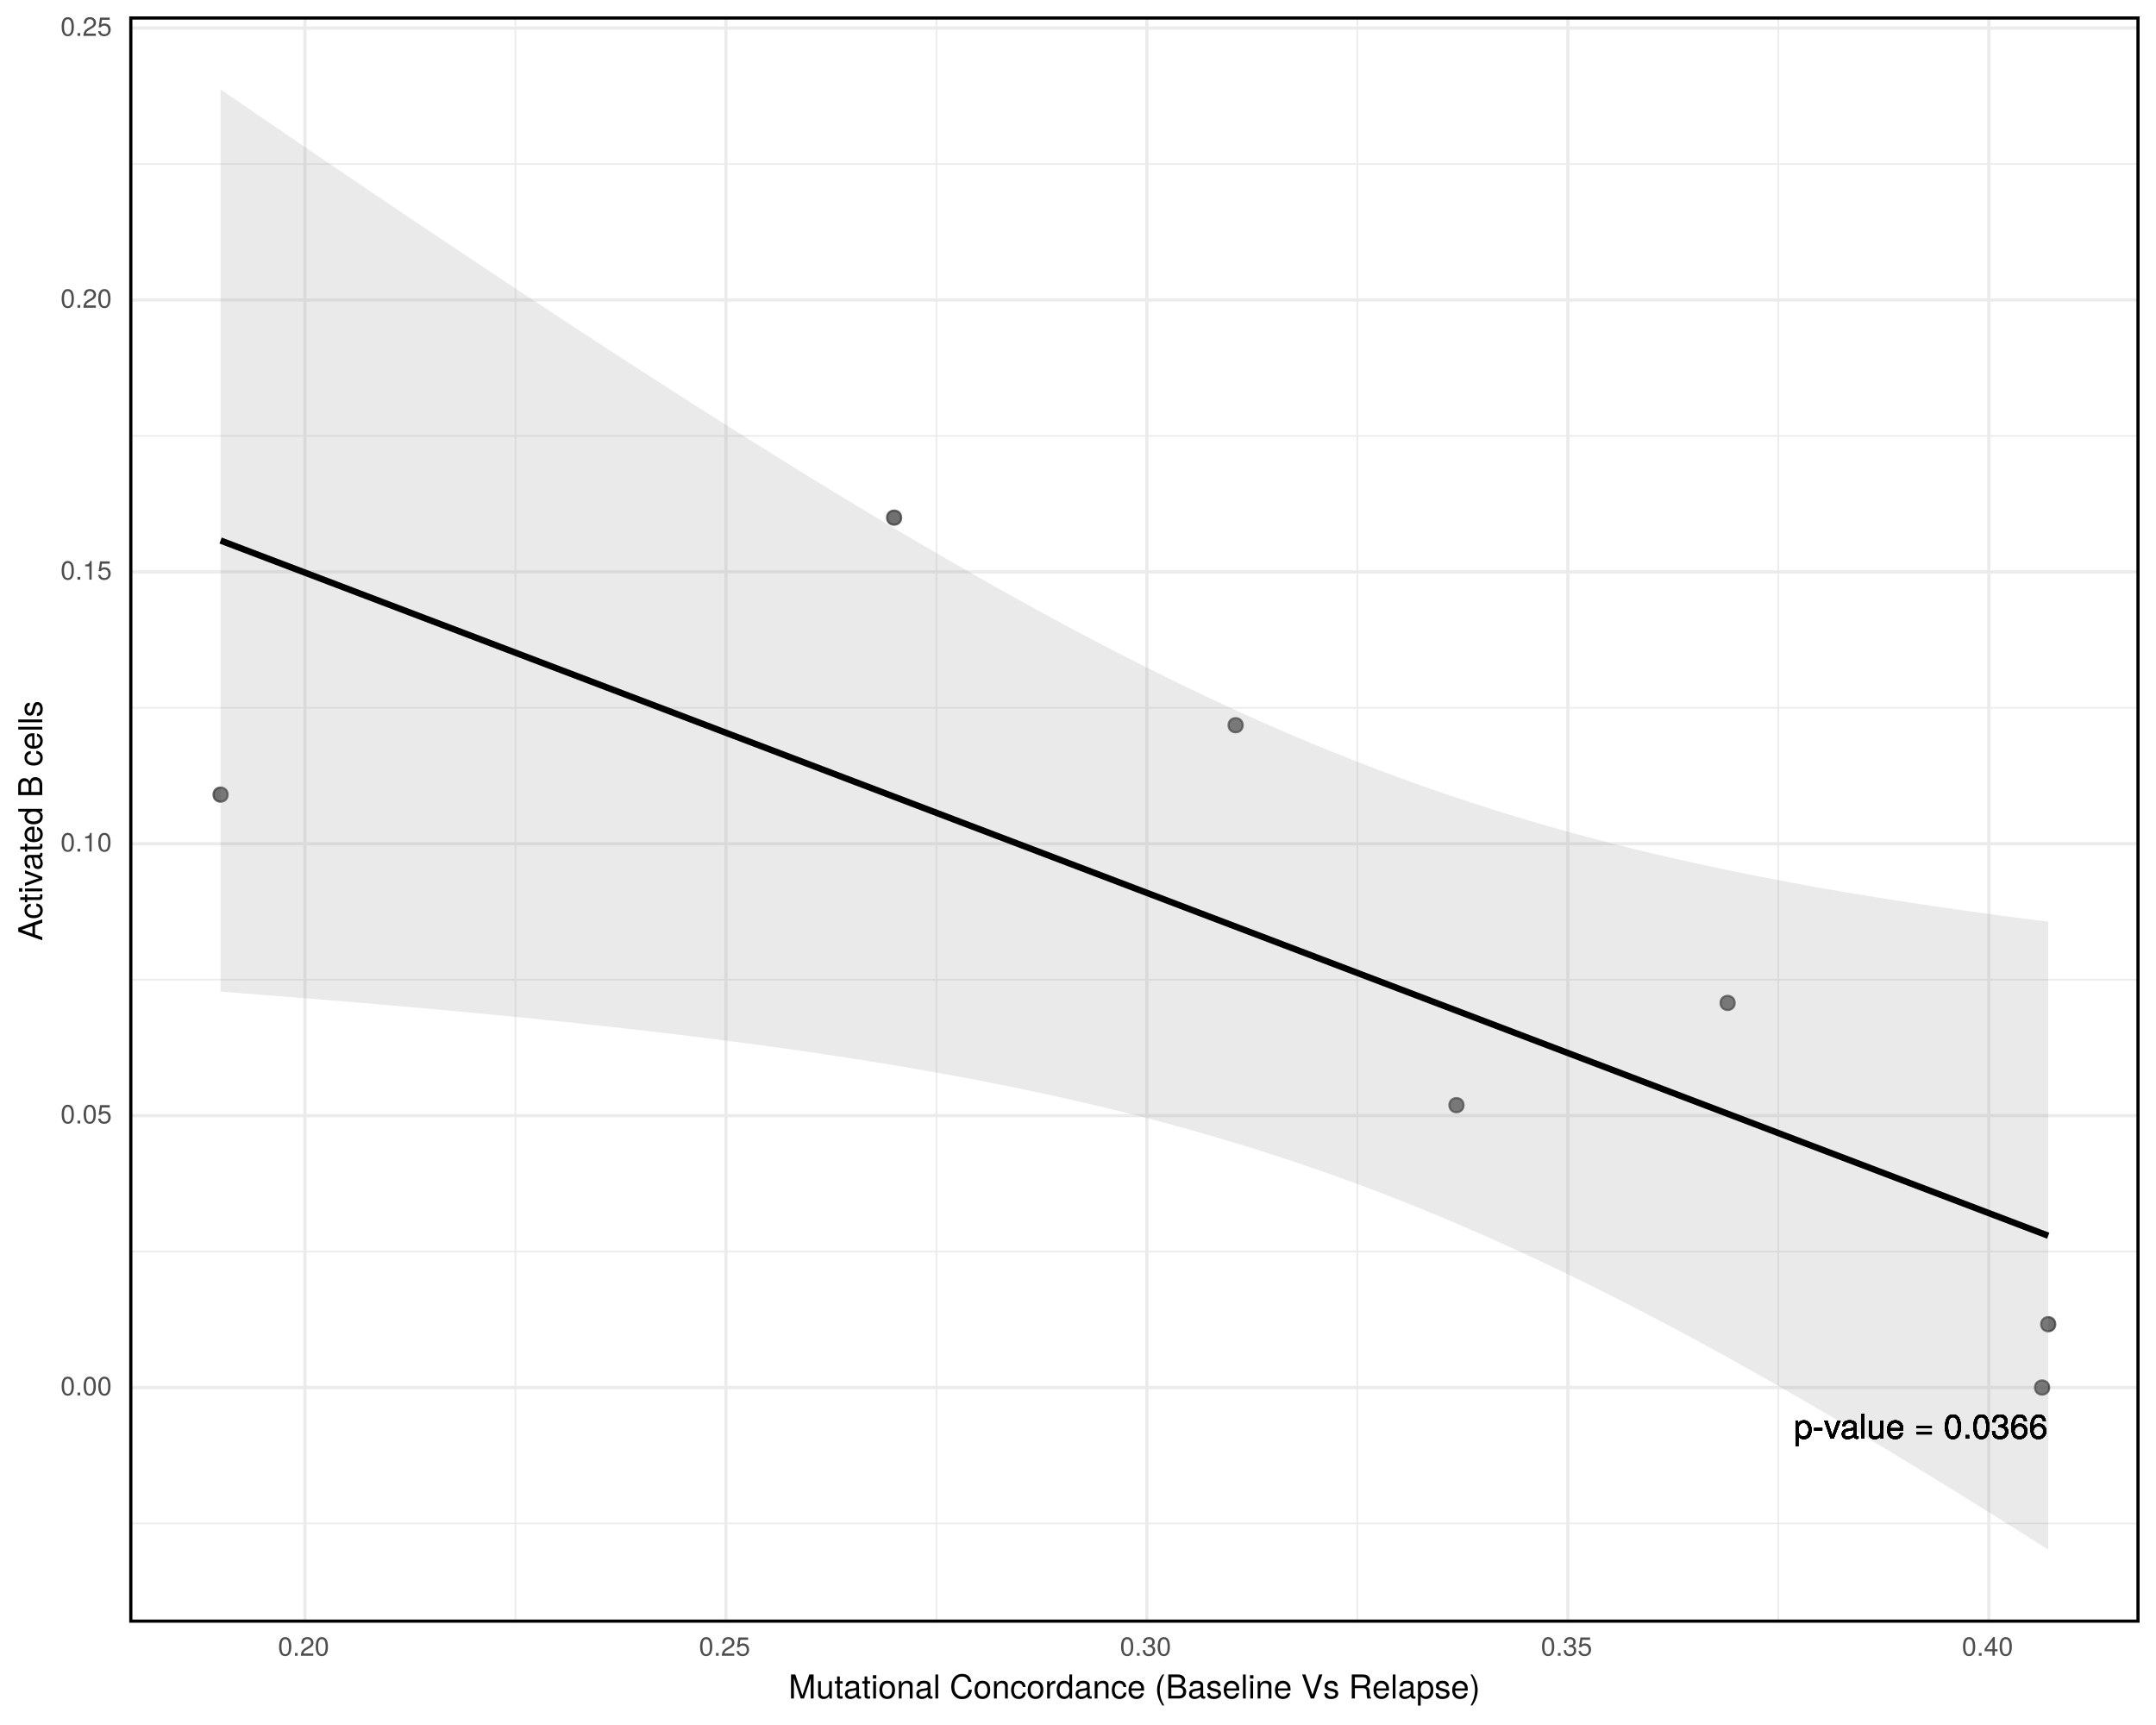 <?xml version="1.0" encoding="UTF-8"?>
<svg xmlns="http://www.w3.org/2000/svg" xmlns:xlink="http://www.w3.org/1999/xlink" width="720pt" height="576pt" viewBox="0 0 720 576" version="1.1">
<defs>
<g>
<symbol overflow="visible" id="glyph0-0">
<path style="stroke:none;" d=""/>
</symbol>
<symbol overflow="visible" id="glyph0-1">
<path style="stroke:none;" d="M 5.953 -2.922 C 5.953 -4.922 4.969 -6.125 3.391 -6.125 C 2.578 -6.125 1.938 -5.766 1.484 -5.062 L 1.484 -5.953 L 0.625 -5.953 L 0.625 2.484 L 1.562 2.484 L 1.562 -0.719 C 2.062 -0.109 2.625 0.172 3.406 0.172 C 4.938 0.172 5.953 -1.031 5.953 -2.922 Z M 4.953 -2.953 C 4.953 -1.594 4.266 -0.719 3.234 -0.719 C 2.234 -0.719 1.562 -1.531 1.562 -2.938 C 1.562 -4.328 2.234 -5.25 3.234 -5.25 C 4.281 -5.25 4.953 -4.375 4.953 -2.953 Z M 4.953 -2.953 "/>
</symbol>
<symbol overflow="visible" id="glyph0-2">
<path style="stroke:none;" d="M 3.234 -2.734 L 3.234 -3.547 L 0.516 -3.547 L 0.516 -2.734 Z M 3.234 -2.734 "/>
</symbol>
<symbol overflow="visible" id="glyph0-3">
<path style="stroke:none;" d="M 5.531 -5.953 L 4.453 -5.953 L 2.781 -1.125 L 1.188 -5.953 L 0.109 -5.953 L 2.203 0 L 3.234 0 Z M 5.531 -5.953 "/>
</symbol>
<symbol overflow="visible" id="glyph0-4">
<path style="stroke:none;" d="M 6.078 -0.016 L 6.078 -0.734 C 5.984 -0.719 5.938 -0.719 5.875 -0.719 C 5.547 -0.719 5.375 -0.891 5.375 -1.188 L 5.375 -4.5 C 5.375 -5.562 4.594 -6.125 3.125 -6.125 C 1.688 -6.125 0.797 -5.578 0.734 -4.203 L 1.688 -4.203 C 1.781 -4.922 2.203 -5.25 3.094 -5.25 C 3.953 -5.25 4.422 -4.938 4.422 -4.375 L 4.422 -4.125 C 4.422 -3.719 4.188 -3.547 3.438 -3.453 C 2.094 -3.281 1.891 -3.234 1.531 -3.094 C 0.828 -2.812 0.484 -2.281 0.484 -1.547 C 0.484 -0.469 1.234 0.172 2.438 0.172 C 3.203 0.172 3.938 -0.141 4.453 -0.703 C 4.562 -0.25 4.969 0.078 5.438 0.078 C 5.625 0.078 5.781 0.062 6.078 -0.016 Z M 4.422 -2.062 C 4.422 -1.203 3.562 -0.656 2.641 -0.656 C 1.906 -0.656 1.469 -0.922 1.469 -1.562 C 1.469 -2.203 1.891 -2.469 2.906 -2.609 C 3.906 -2.75 4.109 -2.797 4.422 -2.953 Z M 4.422 -2.062 "/>
</symbol>
<symbol overflow="visible" id="glyph0-5">
<path style="stroke:none;" d="M 1.719 0 L 1.719 -8.297 L 0.781 -8.297 L 0.781 0 Z M 1.719 0 "/>
</symbol>
<symbol overflow="visible" id="glyph0-6">
<path style="stroke:none;" d="M 5.484 0 L 5.484 -5.953 L 4.531 -5.953 L 4.531 -2.672 C 4.531 -1.453 3.906 -0.656 2.906 -0.656 C 2.156 -0.656 1.688 -1.109 1.688 -1.828 L 1.688 -5.953 L 0.734 -5.953 L 0.734 -1.453 C 0.734 -0.469 1.484 0.172 2.641 0.172 C 3.516 0.172 4.078 -0.141 4.625 -0.922 L 4.625 0 Z M 5.484 0 "/>
</symbol>
<symbol overflow="visible" id="glyph0-7">
<path style="stroke:none;" d="M 5.828 -2.703 C 5.828 -3.578 5.766 -4.125 5.594 -4.562 C 5.203 -5.547 4.297 -6.125 3.188 -6.125 C 1.531 -6.125 0.453 -4.906 0.453 -2.953 C 0.453 -0.984 1.484 0.172 3.156 0.172 C 4.531 0.172 5.469 -0.609 5.703 -1.812 L 4.75 -1.812 C 4.5 -1.031 3.953 -0.703 3.203 -0.703 C 2.203 -0.703 1.469 -1.344 1.438 -2.703 Z M 4.828 -3.547 C 4.828 -3.547 4.828 -3.5 4.812 -3.484 L 1.469 -3.484 C 1.547 -4.531 2.219 -5.25 3.172 -5.25 C 4.109 -5.25 4.828 -4.484 4.828 -3.547 Z M 4.828 -3.547 "/>
</symbol>
<symbol overflow="visible" id="glyph0-8">
<path style="stroke:none;" d=""/>
</symbol>
<symbol overflow="visible" id="glyph0-9">
<path style="stroke:none;" d="M 5.875 -3.484 L 5.875 -4.266 L 0.781 -4.266 L 0.781 -3.484 Z M 5.875 -1.422 L 5.875 -2.203 L 0.781 -2.203 L 0.781 -1.422 Z M 5.875 -1.422 "/>
</symbol>
<symbol overflow="visible" id="glyph0-10">
<path style="stroke:none;" d="M 5.766 -3.875 C 5.766 -6.672 4.875 -8.062 3.125 -8.062 C 1.391 -8.062 0.484 -6.656 0.484 -3.953 C 0.484 -1.234 1.406 0.172 3.125 0.172 C 4.828 0.172 5.766 -1.234 5.766 -3.875 Z M 4.75 -3.969 C 4.75 -1.688 4.219 -0.656 3.109 -0.656 C 2.047 -0.656 1.516 -1.734 1.516 -3.938 C 1.516 -6.141 2.047 -7.172 3.125 -7.172 C 4.203 -7.172 4.75 -6.125 4.75 -3.969 Z M 4.75 -3.969 "/>
</symbol>
<symbol overflow="visible" id="glyph0-11">
<path style="stroke:none;" d="M 2.172 0 L 2.172 -1.188 L 0.984 -1.188 L 0.984 0 Z M 2.172 0 "/>
</symbol>
<symbol overflow="visible" id="glyph0-12">
<path style="stroke:none;" d="M 5.75 -2.344 C 5.75 -3.328 5.359 -3.891 4.391 -4.219 C 5.141 -4.516 5.516 -5.047 5.516 -5.844 C 5.516 -7.234 4.594 -8.062 3.062 -8.062 C 1.438 -8.062 0.562 -7.172 0.531 -5.453 L 1.531 -5.453 C 1.562 -6.656 2.047 -7.188 3.078 -7.188 C 3.953 -7.188 4.5 -6.672 4.5 -5.812 C 4.5 -4.953 4.125 -4.594 2.516 -4.594 L 2.516 -3.75 L 3.062 -3.75 C 4.156 -3.75 4.734 -3.234 4.734 -2.328 C 4.734 -1.312 4.109 -0.719 3.062 -0.719 C 1.969 -0.719 1.438 -1.266 1.359 -2.438 L 0.359 -2.438 C 0.484 -0.641 1.375 0.172 3.031 0.172 C 4.688 0.172 5.75 -0.812 5.75 -2.344 Z M 5.75 -2.344 "/>
</symbol>
<symbol overflow="visible" id="glyph0-13">
<path style="stroke:none;" d="M 5.828 -2.5 C 5.828 -4 4.812 -5.016 3.359 -5.016 C 2.578 -5.016 1.938 -4.703 1.516 -4.125 C 1.531 -6.078 2.156 -7.172 3.312 -7.172 C 4.016 -7.172 4.5 -6.734 4.656 -5.953 L 5.672 -5.953 C 5.469 -7.281 4.609 -8.062 3.375 -8.062 C 1.5 -8.062 0.484 -6.484 0.484 -3.672 C 0.484 -1.156 1.359 0.172 3.203 0.172 C 4.734 0.172 5.828 -0.922 5.828 -2.5 Z M 4.812 -2.422 C 4.812 -1.406 4.125 -0.719 3.203 -0.719 C 2.281 -0.719 1.562 -1.438 1.562 -2.484 C 1.562 -3.484 2.25 -4.125 3.234 -4.125 C 4.203 -4.125 4.812 -3.5 4.812 -2.422 Z M 4.812 -2.422 "/>
</symbol>
<symbol overflow="visible" id="glyph1-0">
<path style="stroke:none;" d=""/>
</symbol>
<symbol overflow="visible" id="glyph1-1">
<path style="stroke:none;" d="M 4.453 -3 C 4.453 -5.156 3.781 -6.234 2.422 -6.234 C 1.078 -6.234 0.375 -5.141 0.375 -3.047 C 0.375 -0.953 1.078 0.125 2.422 0.125 C 3.734 0.125 4.453 -0.953 4.453 -3 Z M 3.672 -3.062 C 3.672 -1.297 3.266 -0.516 2.406 -0.516 C 1.578 -0.516 1.172 -1.344 1.172 -3.047 C 1.172 -4.75 1.578 -5.547 2.422 -5.547 C 3.25 -5.547 3.672 -4.734 3.672 -3.062 Z M 3.672 -3.062 "/>
</symbol>
<symbol overflow="visible" id="glyph1-2">
<path style="stroke:none;" d="M 1.688 0 L 1.688 -0.922 L 0.766 -0.922 L 0.766 0 Z M 1.688 0 "/>
</symbol>
<symbol overflow="visible" id="glyph1-3">
<path style="stroke:none;" d="M 4.516 -2.062 C 4.516 -3.297 3.688 -4.109 2.5 -4.109 C 2.062 -4.109 1.703 -4 1.344 -3.734 L 1.594 -5.344 L 4.188 -5.344 L 4.188 -6.109 L 0.969 -6.109 L 0.5 -2.844 L 1.219 -2.844 C 1.578 -3.266 1.875 -3.422 2.359 -3.422 C 3.188 -3.422 3.719 -2.891 3.719 -1.969 C 3.719 -1.062 3.203 -0.547 2.359 -0.547 C 1.688 -0.547 1.266 -0.891 1.078 -1.594 L 0.312 -1.594 C 0.562 -0.359 1.266 0.125 2.375 0.125 C 3.641 0.125 4.516 -0.75 4.516 -2.062 Z M 4.516 -2.062 "/>
</symbol>
<symbol overflow="visible" id="glyph1-4">
<path style="stroke:none;" d="M 3.047 0 L 3.047 -6.234 L 2.547 -6.234 C 2.266 -5.281 2.094 -5.141 0.891 -5 L 0.891 -4.438 L 2.281 -4.438 L 2.281 0 Z M 3.047 0 "/>
</symbol>
<symbol overflow="visible" id="glyph1-5">
<path style="stroke:none;" d="M 4.5 -4.406 C 4.5 -5.469 3.672 -6.234 2.5 -6.234 C 1.219 -6.234 0.484 -5.594 0.438 -4.078 L 1.219 -4.078 C 1.281 -5.125 1.703 -5.562 2.469 -5.562 C 3.172 -5.562 3.703 -5.062 3.703 -4.391 C 3.703 -3.891 3.406 -3.469 2.859 -3.156 L 2.047 -2.703 C 0.75 -1.969 0.375 -1.375 0.297 0 L 4.453 0 L 4.453 -0.766 L 1.172 -0.766 C 1.25 -1.281 1.531 -1.594 2.297 -2.047 L 3.172 -2.531 C 4.047 -2.984 4.5 -3.641 4.5 -4.406 Z M 4.5 -4.406 "/>
</symbol>
<symbol overflow="visible" id="glyph1-6">
<path style="stroke:none;" d="M 4.453 -1.812 C 4.453 -2.562 4.141 -3.016 3.391 -3.266 C 3.969 -3.5 4.266 -3.891 4.266 -4.516 C 4.266 -5.594 3.547 -6.234 2.359 -6.234 C 1.109 -6.234 0.438 -5.547 0.406 -4.219 L 1.188 -4.219 C 1.203 -5.141 1.578 -5.562 2.375 -5.562 C 3.062 -5.562 3.469 -5.156 3.469 -4.5 C 3.469 -3.828 3.188 -3.547 1.938 -3.547 L 1.938 -2.906 L 2.359 -2.906 C 3.219 -2.906 3.656 -2.5 3.656 -1.797 C 3.656 -1.016 3.172 -0.547 2.359 -0.547 C 1.516 -0.547 1.109 -0.969 1.062 -1.875 L 0.281 -1.875 C 0.375 -0.5 1.062 0.125 2.344 0.125 C 3.625 0.125 4.453 -0.641 4.453 -1.812 Z M 4.453 -1.812 "/>
</symbol>
<symbol overflow="visible" id="glyph1-7">
<path style="stroke:none;" d="M 4.578 -1.5 L 4.578 -2.188 L 3.656 -2.188 L 3.656 -6.234 L 3.078 -6.234 L 0.25 -2.312 L 0.25 -1.5 L 2.875 -1.5 L 2.875 0 L 3.656 0 L 3.656 -1.5 Z M 2.875 -2.188 L 0.922 -2.188 L 2.875 -4.922 Z M 2.875 -2.188 "/>
</symbol>
<symbol overflow="visible" id="glyph2-0">
<path style="stroke:none;" d=""/>
</symbol>
<symbol overflow="visible" id="glyph2-1">
<path style="stroke:none;" d="M 8.375 0 L 8.375 -8.016 L 6.953 -8.016 L 4.625 -1.031 L 2.25 -8.016 L 0.828 -8.016 L 0.828 0 L 1.797 0 L 1.797 -6.719 L 4.062 0 L 5.141 0 L 7.406 -6.719 L 7.406 0 Z M 8.375 0 "/>
</symbol>
<symbol overflow="visible" id="glyph2-2">
<path style="stroke:none;" d="M 5.297 0 L 5.297 -5.766 L 4.391 -5.766 L 4.391 -2.578 C 4.391 -1.406 3.766 -0.641 2.812 -0.641 C 2.094 -0.641 1.625 -1.078 1.625 -1.766 L 1.625 -5.766 L 0.719 -5.766 L 0.719 -1.406 C 0.719 -0.453 1.438 0.172 2.547 0.172 C 3.406 0.172 3.938 -0.125 4.484 -0.891 L 4.484 0 Z M 5.297 0 "/>
</symbol>
<symbol overflow="visible" id="glyph2-3">
<path style="stroke:none;" d="M 2.797 0 L 2.797 -0.766 C 2.672 -0.734 2.531 -0.719 2.359 -0.719 C 1.953 -0.719 1.844 -0.844 1.844 -1.25 L 1.844 -5.016 L 2.797 -5.016 L 2.797 -5.766 L 1.844 -5.766 L 1.844 -7.344 L 0.938 -7.344 L 0.938 -5.766 L 0.156 -5.766 L 0.156 -5.016 L 0.938 -5.016 L 0.938 -0.844 C 0.938 -0.25 1.328 0.078 2.047 0.078 C 2.266 0.078 2.484 0.062 2.797 0 Z M 2.797 0 "/>
</symbol>
<symbol overflow="visible" id="glyph2-4">
<path style="stroke:none;" d="M 5.891 -0.016 L 5.891 -0.719 C 5.781 -0.688 5.734 -0.688 5.688 -0.688 C 5.375 -0.688 5.188 -0.859 5.188 -1.141 L 5.188 -4.359 C 5.188 -5.375 4.438 -5.922 3.031 -5.922 C 1.625 -5.922 0.766 -5.391 0.719 -4.062 L 1.641 -4.062 C 1.719 -4.766 2.141 -5.078 2.984 -5.078 C 3.812 -5.078 4.281 -4.781 4.281 -4.219 L 4.281 -3.984 C 4.281 -3.594 4.047 -3.438 3.328 -3.344 C 2.031 -3.172 1.828 -3.141 1.469 -2.984 C 0.797 -2.719 0.469 -2.203 0.469 -1.5 C 0.469 -0.453 1.188 0.172 2.359 0.172 C 3.094 0.172 3.812 -0.141 4.312 -0.688 C 4.406 -0.234 4.812 0.078 5.266 0.078 C 5.438 0.078 5.594 0.062 5.891 -0.016 Z M 4.281 -1.984 C 4.281 -1.172 3.438 -0.641 2.547 -0.641 C 1.844 -0.641 1.422 -0.891 1.422 -1.516 C 1.422 -2.125 1.828 -2.391 2.812 -2.531 C 3.766 -2.656 3.969 -2.703 4.281 -2.844 Z M 4.281 -1.984 "/>
</symbol>
<symbol overflow="visible" id="glyph2-5">
<path style="stroke:none;" d="M 1.688 0 L 1.688 -5.766 L 0.766 -5.766 L 0.766 0 Z M 1.797 -6.641 L 1.797 -7.781 L 0.656 -7.781 L 0.656 -6.641 Z M 1.797 -6.641 "/>
</symbol>
<symbol overflow="visible" id="glyph2-6">
<path style="stroke:none;" d="M 5.609 -2.844 C 5.609 -4.828 4.656 -5.922 2.984 -5.922 C 1.375 -5.922 0.391 -4.812 0.391 -2.875 C 0.391 -0.953 1.359 0.172 3 0.172 C 4.625 0.172 5.609 -0.953 5.609 -2.844 Z M 4.656 -2.844 C 4.656 -1.5 4.016 -0.688 3 -0.688 C 1.984 -0.688 1.359 -1.484 1.359 -2.875 C 1.359 -4.266 1.984 -5.078 3 -5.078 C 4.031 -5.078 4.656 -4.281 4.656 -2.844 Z M 4.656 -2.844 "/>
</symbol>
<symbol overflow="visible" id="glyph2-7">
<path style="stroke:none;" d="M 5.359 0 L 5.359 -4.359 C 5.359 -5.312 4.641 -5.922 3.531 -5.922 C 2.672 -5.922 2.125 -5.594 1.609 -4.797 L 1.609 -5.766 L 0.766 -5.766 L 0.766 0 L 1.688 0 L 1.688 -3.172 C 1.688 -4.359 2.328 -5.125 3.25 -5.125 C 3.984 -5.125 4.438 -4.688 4.438 -4 L 4.438 0 Z M 5.359 0 "/>
</symbol>
<symbol overflow="visible" id="glyph2-8">
<path style="stroke:none;" d="M 1.656 0 L 1.656 -8.016 L 0.75 -8.016 L 0.75 0 Z M 1.656 0 "/>
</symbol>
<symbol overflow="visible" id="glyph2-9">
<path style="stroke:none;" d=""/>
</symbol>
<symbol overflow="visible" id="glyph2-10">
<path style="stroke:none;" d="M 7.453 -2.922 L 6.391 -2.922 C 6.156 -1.406 5.516 -0.703 4.156 -0.703 C 2.562 -0.703 1.547 -1.922 1.547 -3.922 C 1.547 -5.984 2.516 -7.312 4.062 -7.312 C 5.328 -7.312 5.984 -6.75 6.234 -5.531 L 7.281 -5.531 C 6.969 -7.297 5.953 -8.219 4.188 -8.219 C 1.766 -8.219 0.531 -6.266 0.531 -3.922 C 0.531 -1.578 1.797 0.203 4.141 0.203 C 6.109 0.203 7.203 -0.844 7.453 -2.922 Z M 7.453 -2.922 "/>
</symbol>
<symbol overflow="visible" id="glyph2-11">
<path style="stroke:none;" d="M 5.25 -1.984 L 4.328 -1.984 C 4.172 -1.062 3.703 -0.688 2.922 -0.688 C 1.906 -0.688 1.297 -1.469 1.297 -2.828 C 1.297 -4.266 1.891 -5.078 2.891 -5.078 C 3.656 -5.078 4.141 -4.625 4.25 -3.828 L 5.188 -3.828 C 5.078 -5.234 4.188 -5.922 2.906 -5.922 C 1.359 -5.922 0.344 -4.734 0.344 -2.828 C 0.344 -0.969 1.328 0.172 2.891 0.172 C 4.266 0.172 5.141 -0.656 5.25 -1.984 Z M 5.25 -1.984 "/>
</symbol>
<symbol overflow="visible" id="glyph2-12">
<path style="stroke:none;" d="M 3.531 -4.969 L 3.531 -5.891 C 3.375 -5.922 3.297 -5.922 3.172 -5.922 C 2.578 -5.922 2.141 -5.578 1.609 -4.719 L 1.609 -5.766 L 0.766 -5.766 L 0.766 0 L 1.688 0 L 1.688 -2.984 C 1.688 -4.297 2.109 -4.938 3.531 -4.969 Z M 3.531 -4.969 "/>
</symbol>
<symbol overflow="visible" id="glyph2-13">
<path style="stroke:none;" d="M 5.438 0 L 5.438 -8.016 L 4.531 -8.016 L 4.531 -5.031 C 4.141 -5.625 3.531 -5.922 2.766 -5.922 C 1.266 -5.922 0.281 -4.781 0.281 -2.938 C 0.281 -0.984 1.25 0.172 2.797 0.172 C 3.594 0.172 4.141 -0.125 4.625 -0.844 L 4.625 0 Z M 4.531 -2.859 C 4.531 -1.531 3.891 -0.688 2.922 -0.688 C 1.906 -0.688 1.25 -1.547 1.25 -2.875 C 1.25 -4.219 1.906 -5.078 2.922 -5.078 C 3.906 -5.078 4.531 -4.188 4.531 -2.859 Z M 4.531 -2.859 "/>
</symbol>
<symbol overflow="visible" id="glyph2-14">
<path style="stroke:none;" d="M 5.641 -2.625 C 5.641 -3.453 5.578 -3.984 5.406 -4.406 C 5.031 -5.359 4.156 -5.922 3.078 -5.922 C 1.469 -5.922 0.438 -4.734 0.438 -2.844 C 0.438 -0.953 1.438 0.172 3.062 0.172 C 4.375 0.172 5.297 -0.578 5.516 -1.75 L 4.594 -1.75 C 4.344 -0.984 3.828 -0.688 3.094 -0.688 C 2.141 -0.688 1.422 -1.297 1.391 -2.625 Z M 4.656 -3.438 C 4.656 -3.438 4.656 -3.391 4.656 -3.359 L 1.422 -3.359 C 1.5 -4.391 2.141 -5.078 3.062 -5.078 C 3.969 -5.078 4.656 -4.328 4.656 -3.438 Z M 4.656 -3.438 "/>
</symbol>
<symbol overflow="visible" id="glyph2-15">
<path style="stroke:none;" d="M 3.203 2.328 C 2.234 0.766 1.688 -1.094 1.688 -2.844 C 1.688 -4.594 2.234 -6.453 3.203 -8.016 L 2.594 -8.016 C 1.5 -6.578 0.797 -4.578 0.797 -2.844 C 0.797 -1.109 1.5 0.891 2.594 2.328 Z M 3.203 2.328 "/>
</symbol>
<symbol overflow="visible" id="glyph2-16">
<path style="stroke:none;" d="M 6.859 -2.281 C 6.859 -3.25 6.406 -3.844 5.391 -4.234 C 6.109 -4.578 6.5 -5.172 6.5 -5.984 C 6.5 -7.156 5.641 -8.016 4.125 -8.016 L 0.875 -8.016 L 0.875 0 L 4.484 0 C 5.922 0 6.859 -0.969 6.859 -2.281 Z M 5.484 -5.844 C 5.484 -5.031 5 -4.562 3.875 -4.562 L 1.891 -4.562 L 1.891 -7.109 L 3.875 -7.109 C 5 -7.109 5.484 -6.656 5.484 -5.844 Z M 5.828 -2.281 C 5.828 -1.5 5.359 -0.906 4.391 -0.906 L 1.891 -0.906 L 1.891 -3.656 L 4.391 -3.656 C 5.359 -3.656 5.828 -3.062 5.828 -2.281 Z M 5.828 -2.281 "/>
</symbol>
<symbol overflow="visible" id="glyph2-17">
<path style="stroke:none;" d="M 5.047 -1.609 C 5.047 -2.469 4.562 -2.906 3.422 -3.172 L 2.547 -3.391 C 1.797 -3.562 1.469 -3.812 1.469 -4.219 C 1.469 -4.734 1.953 -5.078 2.688 -5.078 C 3.438 -5.078 3.828 -4.766 3.844 -4.156 L 4.812 -4.156 C 4.812 -5.297 4.062 -5.922 2.734 -5.922 C 1.391 -5.922 0.516 -5.234 0.516 -4.172 C 0.516 -3.266 0.984 -2.844 2.344 -2.516 L 3.203 -2.297 C 3.844 -2.141 4.094 -1.953 4.094 -1.547 C 4.094 -1 3.547 -0.688 2.75 -0.688 C 1.922 -0.688 1.469 -0.875 1.344 -1.766 L 0.375 -1.766 C 0.422 -0.422 1.172 0.172 2.672 0.172 C 4.125 0.172 5.047 -0.5 5.047 -1.609 Z M 5.047 -1.609 "/>
</symbol>
<symbol overflow="visible" id="glyph2-18">
<path style="stroke:none;" d="M 7.094 -8.016 L 6 -8.016 L 3.781 -1.234 L 1.438 -8.016 L 0.328 -8.016 L 3.219 0 L 4.312 0 Z M 7.094 -8.016 "/>
</symbol>
<symbol overflow="visible" id="glyph2-19">
<path style="stroke:none;" d="M 7.469 0 L 7.469 -0.25 C 7.078 -0.516 7 -0.797 6.984 -1.875 C 6.969 -3.188 6.766 -3.594 5.891 -3.953 C 6.797 -4.406 7.156 -4.969 7.156 -5.875 C 7.156 -7.266 6.297 -8.016 4.719 -8.016 L 1.016 -8.016 L 1.016 0 L 2.047 0 L 2.047 -3.453 L 4.688 -3.453 C 5.594 -3.453 6.016 -3.016 6 -2.031 L 6 -1.312 C 5.984 -0.812 6.078 -0.328 6.219 0 Z M 6.094 -5.734 C 6.094 -4.781 5.609 -4.359 4.516 -4.359 L 2.047 -4.359 L 2.047 -7.109 L 4.516 -7.109 C 5.672 -7.109 6.094 -6.641 6.094 -5.734 Z M 6.094 -5.734 "/>
</symbol>
<symbol overflow="visible" id="glyph2-20">
<path style="stroke:none;" d="M 5.75 -2.828 C 5.75 -4.766 4.812 -5.922 3.281 -5.922 C 2.5 -5.922 1.875 -5.578 1.438 -4.891 L 1.438 -5.766 L 0.609 -5.766 L 0.609 2.391 L 1.516 2.391 L 1.516 -0.688 C 2 -0.094 2.547 0.172 3.281 0.172 C 4.781 0.172 5.75 -0.984 5.75 -2.828 Z M 4.797 -2.844 C 4.797 -1.547 4.125 -0.688 3.125 -0.688 C 2.156 -0.688 1.516 -1.484 1.516 -2.844 C 1.516 -4.188 2.156 -5.078 3.125 -5.078 C 4.141 -5.078 4.797 -4.219 4.797 -2.844 Z M 4.797 -2.844 "/>
</symbol>
<symbol overflow="visible" id="glyph2-21">
<path style="stroke:none;" d="M 2.812 -2.844 C 2.812 -4.578 2.125 -6.578 1.016 -8.016 L 0.422 -8.016 C 1.391 -6.453 1.922 -4.594 1.922 -2.844 C 1.922 -1.094 1.391 0.766 0.422 2.328 L 1.016 2.328 C 2.125 0.891 2.812 -1.109 2.812 -2.844 Z M 2.812 -2.844 "/>
</symbol>
<symbol overflow="visible" id="glyph3-0">
<path style="stroke:none;" d=""/>
</symbol>
<symbol overflow="visible" id="glyph3-1">
<path style="stroke:none;" d="M 0 -7.188 L -8.016 -4.359 L -8.016 -3.047 L 0 -0.188 L 0 -1.281 L -2.406 -2.125 L -2.406 -5.219 L 0 -6.031 Z M -3.266 -4.922 L -3.266 -2.375 L -6.922 -3.703 Z M -3.266 -4.922 "/>
</symbol>
<symbol overflow="visible" id="glyph3-2">
<path style="stroke:none;" d="M -1.984 -5.25 L -1.984 -4.328 C -1.062 -4.172 -0.688 -3.703 -0.688 -2.922 C -0.688 -1.906 -1.469 -1.297 -2.828 -1.297 C -4.266 -1.297 -5.078 -1.891 -5.078 -2.891 C -5.078 -3.656 -4.625 -4.141 -3.828 -4.25 L -3.828 -5.188 C -5.234 -5.078 -5.922 -4.188 -5.922 -2.906 C -5.922 -1.359 -4.734 -0.344 -2.828 -0.344 C -0.969 -0.344 0.172 -1.328 0.172 -2.891 C 0.172 -4.266 -0.656 -5.141 -1.984 -5.25 Z M -1.984 -5.25 "/>
</symbol>
<symbol overflow="visible" id="glyph3-3">
<path style="stroke:none;" d="M 0 -2.797 L -0.766 -2.797 C -0.734 -2.672 -0.719 -2.531 -0.719 -2.359 C -0.719 -1.953 -0.844 -1.844 -1.25 -1.844 L -5.016 -1.844 L -5.016 -2.797 L -5.766 -2.797 L -5.766 -1.844 L -7.344 -1.844 L -7.344 -0.938 L -5.766 -0.938 L -5.766 -0.156 L -5.016 -0.156 L -5.016 -0.938 L -0.844 -0.938 C -0.25 -0.938 0.078 -1.328 0.078 -2.047 C 0.078 -2.266 0.062 -2.484 0 -2.797 Z M 0 -2.797 "/>
</symbol>
<symbol overflow="visible" id="glyph3-4">
<path style="stroke:none;" d="M 0 -1.688 L -5.766 -1.688 L -5.766 -0.766 L 0 -0.766 Z M -6.641 -1.797 L -7.781 -1.797 L -7.781 -0.656 L -6.641 -0.656 Z M -6.641 -1.797 "/>
</symbol>
<symbol overflow="visible" id="glyph3-5">
<path style="stroke:none;" d="M -5.766 -5.344 L -5.766 -4.312 L -1.094 -2.688 L -5.766 -1.141 L -5.766 -0.109 L 0 -2.141 L 0 -3.141 Z M -5.766 -5.344 "/>
</symbol>
<symbol overflow="visible" id="glyph3-6">
<path style="stroke:none;" d="M -0.016 -5.891 L -0.719 -5.891 C -0.688 -5.781 -0.688 -5.734 -0.688 -5.688 C -0.688 -5.375 -0.859 -5.188 -1.141 -5.188 L -4.359 -5.188 C -5.375 -5.188 -5.922 -4.438 -5.922 -3.031 C -5.922 -1.625 -5.391 -0.766 -4.062 -0.719 L -4.062 -1.641 C -4.766 -1.719 -5.078 -2.141 -5.078 -2.984 C -5.078 -3.812 -4.781 -4.281 -4.219 -4.281 L -3.984 -4.281 C -3.594 -4.281 -3.438 -4.047 -3.344 -3.328 C -3.172 -2.031 -3.141 -1.828 -2.984 -1.469 C -2.719 -0.797 -2.203 -0.469 -1.5 -0.469 C -0.453 -0.469 0.172 -1.188 0.172 -2.359 C 0.172 -3.094 -0.141 -3.812 -0.688 -4.312 C -0.234 -4.406 0.078 -4.812 0.078 -5.266 C 0.078 -5.438 0.062 -5.594 -0.016 -5.891 Z M -1.984 -4.281 C -1.172 -4.281 -0.641 -3.438 -0.641 -2.547 C -0.641 -1.844 -0.891 -1.422 -1.516 -1.422 C -2.125 -1.422 -2.391 -1.828 -2.531 -2.812 C -2.656 -3.766 -2.703 -3.969 -2.844 -4.281 Z M -1.984 -4.281 "/>
</symbol>
<symbol overflow="visible" id="glyph3-7">
<path style="stroke:none;" d="M -2.625 -5.641 C -3.453 -5.641 -3.984 -5.578 -4.406 -5.406 C -5.359 -5.031 -5.922 -4.156 -5.922 -3.078 C -5.922 -1.469 -4.734 -0.438 -2.844 -0.438 C -0.953 -0.438 0.172 -1.438 0.172 -3.062 C 0.172 -4.375 -0.578 -5.297 -1.75 -5.516 L -1.75 -4.594 C -0.984 -4.344 -0.688 -3.828 -0.688 -3.094 C -0.688 -2.141 -1.297 -1.422 -2.625 -1.391 Z M -3.438 -4.656 C -3.438 -4.656 -3.391 -4.656 -3.359 -4.656 L -3.359 -1.422 C -4.391 -1.5 -5.078 -2.141 -5.078 -3.062 C -5.078 -3.969 -4.328 -4.656 -3.438 -4.656 Z M -3.438 -4.656 "/>
</symbol>
<symbol overflow="visible" id="glyph3-8">
<path style="stroke:none;" d="M 0 -5.438 L -8.016 -5.438 L -8.016 -4.531 L -5.031 -4.531 C -5.625 -4.141 -5.922 -3.531 -5.922 -2.766 C -5.922 -1.266 -4.781 -0.281 -2.938 -0.281 C -0.984 -0.281 0.172 -1.25 0.172 -2.797 C 0.172 -3.594 -0.125 -4.141 -0.844 -4.625 L 0 -4.625 Z M -2.859 -4.531 C -1.531 -4.531 -0.688 -3.891 -0.688 -2.922 C -0.688 -1.906 -1.547 -1.25 -2.875 -1.25 C -4.219 -1.25 -5.078 -1.906 -5.078 -2.922 C -5.078 -3.906 -4.188 -4.531 -2.859 -4.531 Z M -2.859 -4.531 "/>
</symbol>
<symbol overflow="visible" id="glyph3-9">
<path style="stroke:none;" d=""/>
</symbol>
<symbol overflow="visible" id="glyph3-10">
<path style="stroke:none;" d="M -2.281 -6.859 C -3.25 -6.859 -3.844 -6.406 -4.234 -5.391 C -4.578 -6.109 -5.172 -6.5 -5.984 -6.5 C -7.156 -6.5 -8.016 -5.641 -8.016 -4.125 L -8.016 -0.875 L 0 -0.875 L 0 -4.484 C 0 -5.922 -0.969 -6.859 -2.281 -6.859 Z M -5.844 -5.484 C -5.031 -5.484 -4.562 -5 -4.562 -3.875 L -4.562 -1.891 L -7.109 -1.891 L -7.109 -3.875 C -7.109 -5 -6.656 -5.484 -5.844 -5.484 Z M -2.281 -5.828 C -1.5 -5.828 -0.906 -5.359 -0.906 -4.391 L -0.906 -1.891 L -3.656 -1.891 L -3.656 -4.391 C -3.656 -5.359 -3.062 -5.828 -2.281 -5.828 Z M -2.281 -5.828 "/>
</symbol>
<symbol overflow="visible" id="glyph3-11">
<path style="stroke:none;" d="M 0 -1.656 L -8.016 -1.656 L -8.016 -0.75 L 0 -0.75 Z M 0 -1.656 "/>
</symbol>
<symbol overflow="visible" id="glyph3-12">
<path style="stroke:none;" d="M -1.609 -5.047 C -2.469 -5.047 -2.906 -4.562 -3.172 -3.422 L -3.391 -2.547 C -3.562 -1.797 -3.812 -1.469 -4.219 -1.469 C -4.734 -1.469 -5.078 -1.953 -5.078 -2.688 C -5.078 -3.438 -4.766 -3.828 -4.156 -3.844 L -4.156 -4.812 C -5.297 -4.812 -5.922 -4.062 -5.922 -2.734 C -5.922 -1.391 -5.234 -0.516 -4.172 -0.516 C -3.266 -0.516 -2.844 -0.984 -2.516 -2.344 L -2.297 -3.203 C -2.141 -3.844 -1.953 -4.094 -1.547 -4.094 C -1 -4.094 -0.688 -3.547 -0.688 -2.75 C -0.688 -1.922 -0.875 -1.469 -1.766 -1.344 L -1.766 -0.375 C -0.422 -0.422 0.172 -1.172 0.172 -2.672 C 0.172 -4.125 -0.5 -5.047 -1.609 -5.047 Z M -1.609 -5.047 "/>
</symbol>
</g>
<clipPath id="clip1">
  <path d="M 43.152 508 L 714.523 508 L 714.523 509 L 43.152 509 Z M 43.152 508 "/>
</clipPath>
<clipPath id="clip2">
  <path d="M 43.152 417 L 714.523 417 L 714.523 419 L 43.152 419 Z M 43.152 417 "/>
</clipPath>
<clipPath id="clip3">
  <path d="M 43.152 326 L 714.523 326 L 714.523 328 L 43.152 328 Z M 43.152 326 "/>
</clipPath>
<clipPath id="clip4">
  <path d="M 43.152 236 L 714.523 236 L 714.523 237 L 43.152 237 Z M 43.152 236 "/>
</clipPath>
<clipPath id="clip5">
  <path d="M 43.152 145 L 714.523 145 L 714.523 146 L 43.152 146 Z M 43.152 145 "/>
</clipPath>
<clipPath id="clip6">
  <path d="M 43.152 54 L 714.523 54 L 714.523 56 L 43.152 56 Z M 43.152 54 "/>
</clipPath>
<clipPath id="clip7">
  <path d="M 171 5.48 L 173 5.48 L 173 541.852 L 171 541.852 Z M 171 5.48 "/>
</clipPath>
<clipPath id="clip8">
  <path d="M 312 5.48 L 313 5.48 L 313 541.852 L 312 541.852 Z M 312 5.48 "/>
</clipPath>
<clipPath id="clip9">
  <path d="M 453 5.48 L 454 5.48 L 454 541.852 L 453 541.852 Z M 453 5.48 "/>
</clipPath>
<clipPath id="clip10">
  <path d="M 593 5.48 L 595 5.48 L 595 541.852 L 593 541.852 Z M 593 5.48 "/>
</clipPath>
<clipPath id="clip11">
  <path d="M 43.152 462 L 714.523 462 L 714.523 464 L 43.152 464 Z M 43.152 462 "/>
</clipPath>
<clipPath id="clip12">
  <path d="M 43.152 371 L 714.523 371 L 714.523 374 L 43.152 374 Z M 43.152 371 "/>
</clipPath>
<clipPath id="clip13">
  <path d="M 43.152 281 L 714.523 281 L 714.523 283 L 43.152 283 Z M 43.152 281 "/>
</clipPath>
<clipPath id="clip14">
  <path d="M 43.152 190 L 714.523 190 L 714.523 192 L 43.152 192 Z M 43.152 190 "/>
</clipPath>
<clipPath id="clip15">
  <path d="M 43.152 99 L 714.523 99 L 714.523 101 L 43.152 101 Z M 43.152 99 "/>
</clipPath>
<clipPath id="clip16">
  <path d="M 43.152 8 L 714.523 8 L 714.523 10 L 43.152 10 Z M 43.152 8 "/>
</clipPath>
<clipPath id="clip17">
  <path d="M 101 5.48 L 103 5.48 L 103 541.852 L 101 541.852 Z M 101 5.48 "/>
</clipPath>
<clipPath id="clip18">
  <path d="M 241 5.48 L 243 5.48 L 243 541.852 L 241 541.852 Z M 241 5.48 "/>
</clipPath>
<clipPath id="clip19">
  <path d="M 382 5.48 L 384 5.48 L 384 541.852 L 382 541.852 Z M 382 5.48 "/>
</clipPath>
<clipPath id="clip20">
  <path d="M 523 5.48 L 525 5.48 L 525 541.852 L 523 541.852 Z M 523 5.48 "/>
</clipPath>
<clipPath id="clip21">
  <path d="M 663 5.48 L 665 5.48 L 665 541.852 L 663 541.852 Z M 663 5.48 "/>
</clipPath>
<clipPath id="clip22">
  <path d="M 43.152 5.48 L 714.523 5.48 L 714.523 541.852 L 43.152 541.852 Z M 43.152 5.48 "/>
</clipPath>
</defs>
<g id="surface258">
<rect x="0" y="0" width="720" height="576" style="fill:rgb(100%,100%,100%);fill-opacity:1;stroke:none;"/>
<g clip-path="url(#clip1)" clip-rule="nonzero">
<path style="fill:none;stroke-width:0.533;stroke-linecap:butt;stroke-linejoin:round;stroke:rgb(92.157%,92.157%,92.157%);stroke-opacity:1;stroke-miterlimit:10;" d="M 43.152 508.711 L 714.52 508.711 "/>
</g>
<g clip-path="url(#clip2)" clip-rule="nonzero">
<path style="fill:none;stroke-width:0.533;stroke-linecap:butt;stroke-linejoin:round;stroke:rgb(92.157%,92.157%,92.157%);stroke-opacity:1;stroke-miterlimit:10;" d="M 43.152 417.922 L 714.52 417.922 "/>
</g>
<g clip-path="url(#clip3)" clip-rule="nonzero">
<path style="fill:none;stroke-width:0.533;stroke-linecap:butt;stroke-linejoin:round;stroke:rgb(92.157%,92.157%,92.157%);stroke-opacity:1;stroke-miterlimit:10;" d="M 43.152 327.133 L 714.52 327.133 "/>
</g>
<g clip-path="url(#clip4)" clip-rule="nonzero">
<path style="fill:none;stroke-width:0.533;stroke-linecap:butt;stroke-linejoin:round;stroke:rgb(92.157%,92.157%,92.157%);stroke-opacity:1;stroke-miterlimit:10;" d="M 43.152 236.344 L 714.52 236.344 "/>
</g>
<g clip-path="url(#clip5)" clip-rule="nonzero">
<path style="fill:none;stroke-width:0.533;stroke-linecap:butt;stroke-linejoin:round;stroke:rgb(92.157%,92.157%,92.157%);stroke-opacity:1;stroke-miterlimit:10;" d="M 43.152 145.555 L 714.52 145.555 "/>
</g>
<g clip-path="url(#clip6)" clip-rule="nonzero">
<path style="fill:none;stroke-width:0.533;stroke-linecap:butt;stroke-linejoin:round;stroke:rgb(92.157%,92.157%,92.157%);stroke-opacity:1;stroke-miterlimit:10;" d="M 43.152 54.766 L 714.52 54.766 "/>
</g>
<g clip-path="url(#clip7)" clip-rule="nonzero">
<path style="fill:none;stroke-width:0.533;stroke-linecap:butt;stroke-linejoin:round;stroke:rgb(92.157%,92.157%,92.157%);stroke-opacity:1;stroke-miterlimit:10;" d="M 172.125 541.848 L 172.125 5.48 "/>
</g>
<g clip-path="url(#clip8)" clip-rule="nonzero">
<path style="fill:none;stroke-width:0.533;stroke-linecap:butt;stroke-linejoin:round;stroke:rgb(92.157%,92.157%,92.157%);stroke-opacity:1;stroke-miterlimit:10;" d="M 312.711 541.848 L 312.711 5.48 "/>
</g>
<g clip-path="url(#clip9)" clip-rule="nonzero">
<path style="fill:none;stroke-width:0.533;stroke-linecap:butt;stroke-linejoin:round;stroke:rgb(92.157%,92.157%,92.157%);stroke-opacity:1;stroke-miterlimit:10;" d="M 453.297 541.848 L 453.297 5.48 "/>
</g>
<g clip-path="url(#clip10)" clip-rule="nonzero">
<path style="fill:none;stroke-width:0.533;stroke-linecap:butt;stroke-linejoin:round;stroke:rgb(92.157%,92.157%,92.157%);stroke-opacity:1;stroke-miterlimit:10;" d="M 593.883 541.848 L 593.883 5.48 "/>
</g>
<g clip-path="url(#clip11)" clip-rule="nonzero">
<path style="fill:none;stroke-width:1.067;stroke-linecap:butt;stroke-linejoin:round;stroke:rgb(92.157%,92.157%,92.157%);stroke-opacity:1;stroke-miterlimit:10;" d="M 43.152 463.316 L 714.52 463.316 "/>
</g>
<g clip-path="url(#clip12)" clip-rule="nonzero">
<path style="fill:none;stroke-width:1.067;stroke-linecap:butt;stroke-linejoin:round;stroke:rgb(92.157%,92.157%,92.157%);stroke-opacity:1;stroke-miterlimit:10;" d="M 43.152 372.527 L 714.52 372.527 "/>
</g>
<g clip-path="url(#clip13)" clip-rule="nonzero">
<path style="fill:none;stroke-width:1.067;stroke-linecap:butt;stroke-linejoin:round;stroke:rgb(92.157%,92.157%,92.157%);stroke-opacity:1;stroke-miterlimit:10;" d="M 43.152 281.738 L 714.52 281.738 "/>
</g>
<g clip-path="url(#clip14)" clip-rule="nonzero">
<path style="fill:none;stroke-width:1.067;stroke-linecap:butt;stroke-linejoin:round;stroke:rgb(92.157%,92.157%,92.157%);stroke-opacity:1;stroke-miterlimit:10;" d="M 43.152 190.949 L 714.52 190.949 "/>
</g>
<g clip-path="url(#clip15)" clip-rule="nonzero">
<path style="fill:none;stroke-width:1.067;stroke-linecap:butt;stroke-linejoin:round;stroke:rgb(92.157%,92.157%,92.157%);stroke-opacity:1;stroke-miterlimit:10;" d="M 43.152 100.16 L 714.52 100.16 "/>
</g>
<g clip-path="url(#clip16)" clip-rule="nonzero">
<path style="fill:none;stroke-width:1.067;stroke-linecap:butt;stroke-linejoin:round;stroke:rgb(92.157%,92.157%,92.157%);stroke-opacity:1;stroke-miterlimit:10;" d="M 43.152 9.371 L 714.52 9.371 "/>
</g>
<g clip-path="url(#clip17)" clip-rule="nonzero">
<path style="fill:none;stroke-width:1.067;stroke-linecap:butt;stroke-linejoin:round;stroke:rgb(92.157%,92.157%,92.157%);stroke-opacity:1;stroke-miterlimit:10;" d="M 101.832 541.848 L 101.832 5.48 "/>
</g>
<g clip-path="url(#clip18)" clip-rule="nonzero">
<path style="fill:none;stroke-width:1.067;stroke-linecap:butt;stroke-linejoin:round;stroke:rgb(92.157%,92.157%,92.157%);stroke-opacity:1;stroke-miterlimit:10;" d="M 242.418 541.848 L 242.418 5.48 "/>
</g>
<g clip-path="url(#clip19)" clip-rule="nonzero">
<path style="fill:none;stroke-width:1.067;stroke-linecap:butt;stroke-linejoin:round;stroke:rgb(92.157%,92.157%,92.157%);stroke-opacity:1;stroke-miterlimit:10;" d="M 383.004 541.848 L 383.004 5.48 "/>
</g>
<g clip-path="url(#clip20)" clip-rule="nonzero">
<path style="fill:none;stroke-width:1.067;stroke-linecap:butt;stroke-linejoin:round;stroke:rgb(92.157%,92.157%,92.157%);stroke-opacity:1;stroke-miterlimit:10;" d="M 523.59 541.848 L 523.59 5.48 "/>
</g>
<g clip-path="url(#clip21)" clip-rule="nonzero">
<path style="fill:none;stroke-width:1.067;stroke-linecap:butt;stroke-linejoin:round;stroke:rgb(92.157%,92.157%,92.157%);stroke-opacity:1;stroke-miterlimit:10;" d="M 664.176 541.848 L 664.176 5.48 "/>
</g>
<path style="fill-rule:nonzero;fill:rgb(20%,20%,20%);fill-opacity:0.698;stroke-width:0.709;stroke-linecap:round;stroke-linejoin:round;stroke:rgb(20%,20%,20%);stroke-opacity:0.698;stroke-miterlimit:10;" d="M 300.953 172.848 C 300.953 176.008 296.215 176.008 296.215 172.848 C 296.215 169.688 300.953 169.688 300.953 172.848 "/>
<path style="fill-rule:nonzero;fill:rgb(20%,20%,20%);fill-opacity:0.698;stroke-width:0.709;stroke-linecap:round;stroke-linejoin:round;stroke:rgb(20%,20%,20%);stroke-opacity:0.698;stroke-miterlimit:10;" d="M 415.012 242.156 C 415.012 245.316 410.27 245.316 410.27 242.156 C 410.27 238.996 415.012 238.996 415.012 242.156 "/>
<path style="fill-rule:nonzero;fill:rgb(20%,20%,20%);fill-opacity:0.698;stroke-width:0.709;stroke-linecap:round;stroke-linejoin:round;stroke:rgb(20%,20%,20%);stroke-opacity:0.698;stroke-miterlimit:10;" d="M 684.324 463.316 C 684.324 466.477 679.582 466.477 679.582 463.316 C 679.582 460.156 684.324 460.156 684.324 463.316 "/>
<path style="fill-rule:nonzero;fill:rgb(20%,20%,20%);fill-opacity:0.698;stroke-width:0.709;stroke-linecap:round;stroke-linejoin:round;stroke:rgb(20%,20%,20%);stroke-opacity:0.698;stroke-miterlimit:10;" d="M 579.312 334.891 C 579.312 338.051 574.574 338.051 574.574 334.891 C 574.574 331.73 579.312 331.73 579.312 334.891 "/>
<path style="fill-rule:nonzero;fill:rgb(20%,20%,20%);fill-opacity:0.698;stroke-width:0.709;stroke-linecap:round;stroke-linejoin:round;stroke:rgb(20%,20%,20%);stroke-opacity:0.698;stroke-miterlimit:10;" d="M 488.758 369.027 C 488.758 372.188 484.02 372.188 484.02 369.027 C 484.02 365.867 488.758 365.867 488.758 369.027 "/>
<path style="fill-rule:nonzero;fill:rgb(20%,20%,20%);fill-opacity:0.698;stroke-width:0.709;stroke-linecap:round;stroke-linejoin:round;stroke:rgb(20%,20%,20%);stroke-opacity:0.698;stroke-miterlimit:10;" d="M 686.375 442.172 C 686.375 445.332 681.633 445.332 681.633 442.172 C 681.633 439.012 686.375 439.012 686.375 442.172 "/>
<path style="fill-rule:nonzero;fill:rgb(20%,20%,20%);fill-opacity:0.698;stroke-width:0.709;stroke-linecap:round;stroke-linejoin:round;stroke:rgb(20%,20%,20%);stroke-opacity:0.698;stroke-miterlimit:10;" d="M 76.039 265.34 C 76.039 268.5 71.297 268.5 71.297 265.34 C 71.297 262.18 76.039 262.18 76.039 265.34 "/>
<path style=" stroke:none;fill-rule:nonzero;fill:rgb(60%,60%,60%);fill-opacity:0.2;" d="M 73.668 29.859 L 81.395 35.152 L 89.117 40.434 L 96.844 45.699 L 104.57 50.957 L 112.297 56.203 L 120.023 61.434 L 127.746 66.652 L 135.473 71.855 L 143.199 77.043 L 150.926 82.215 L 158.652 87.367 L 166.375 92.504 L 174.102 97.625 L 181.828 102.723 L 189.555 107.797 L 197.281 112.852 L 205.004 117.883 L 212.73 122.891 L 220.457 127.871 L 228.184 132.824 L 235.91 137.746 L 243.633 142.637 L 251.359 147.496 L 259.086 152.32 L 266.812 157.109 L 274.539 161.859 L 282.262 166.566 L 289.988 171.23 L 297.715 175.848 L 305.441 180.418 L 313.168 184.934 L 320.891 189.398 L 328.617 193.805 L 336.344 198.152 L 344.07 202.434 L 351.797 206.648 L 359.52 210.793 L 367.246 214.867 L 374.973 218.859 L 382.699 222.777 L 390.426 226.609 L 398.148 230.355 L 405.875 234.016 L 413.602 237.582 L 421.328 241.055 L 429.055 244.43 L 436.777 247.707 L 444.504 250.887 L 452.23 253.969 L 459.957 256.945 L 467.684 259.824 L 475.406 262.602 L 483.133 265.277 L 490.859 267.855 L 498.586 270.336 L 506.312 272.719 L 514.035 275.012 L 521.762 277.211 L 529.488 279.324 L 537.215 281.348 L 544.941 283.293 L 552.664 285.16 L 560.391 286.949 L 568.117 288.664 L 575.844 290.312 L 583.57 291.895 L 591.293 293.41 L 599.02 294.871 L 606.746 296.273 L 614.473 297.621 L 622.199 298.918 L 629.922 300.164 L 637.648 301.371 L 645.375 302.531 L 653.102 303.648 L 660.828 304.73 L 668.551 305.773 L 676.277 306.785 L 684.004 307.762 L 684.004 517.469 L 676.277 512.57 L 668.551 507.703 L 660.828 502.871 L 653.102 498.078 L 645.375 493.32 L 637.648 488.605 L 629.922 483.93 L 622.199 479.305 L 614.473 474.723 L 606.746 470.195 L 599.02 465.719 L 591.293 461.301 L 583.57 456.945 L 575.844 452.648 L 568.117 448.418 L 560.391 444.258 L 552.664 440.172 L 544.941 436.16 L 537.215 432.23 L 529.488 428.379 L 521.762 424.613 L 514.035 420.938 L 506.312 417.352 L 498.586 413.859 L 490.859 410.465 L 483.133 407.164 L 475.406 403.965 L 467.684 400.867 L 459.957 397.867 L 452.23 394.969 L 444.504 392.172 L 436.777 389.477 L 429.055 386.879 L 421.328 384.379 L 413.602 381.973 L 405.875 379.664 L 398.148 377.445 L 390.426 375.316 L 382.699 373.27 L 374.973 371.309 L 367.246 369.43 L 359.52 367.625 L 351.797 365.895 L 344.07 364.234 L 336.344 362.637 L 328.617 361.105 L 320.891 359.637 L 313.168 358.223 L 305.441 356.863 L 297.715 355.559 L 289.988 354.301 L 282.262 353.086 L 274.539 351.918 L 266.812 350.789 L 259.086 349.703 L 251.359 348.648 L 243.633 347.633 L 235.91 346.648 L 228.184 345.695 L 220.457 344.77 L 212.73 343.875 L 205.004 343.004 L 197.281 342.16 L 189.555 341.336 L 181.828 340.539 L 174.102 339.758 L 166.375 339 L 158.652 338.262 L 150.926 337.539 L 143.199 336.832 L 135.473 336.145 L 127.746 335.473 L 120.023 334.812 L 112.297 334.168 L 104.57 333.535 L 96.844 332.914 L 89.117 332.309 L 81.395 331.711 L 73.668 331.129 Z M 73.668 29.859 "/>
<path style="fill:none;stroke-width:2.134;stroke-linecap:butt;stroke-linejoin:round;stroke:rgb(0%,0%,0%);stroke-opacity:1;stroke-miterlimit:10;" d="M 73.668 180.492 L 81.395 183.434 L 89.117 186.371 L 112.297 195.184 L 120.023 198.125 L 127.746 201.062 L 158.652 212.812 L 166.375 215.754 L 197.281 227.504 L 205.004 230.445 L 235.91 242.195 L 243.633 245.137 L 274.539 256.887 L 282.262 259.828 L 313.168 271.578 L 320.891 274.52 L 351.797 286.27 L 359.52 289.211 L 390.426 300.961 L 398.148 303.902 L 429.055 315.652 L 436.777 318.59 L 444.504 321.531 L 467.684 330.344 L 475.406 333.281 L 483.133 336.223 L 506.312 345.035 L 514.035 347.973 L 521.762 350.914 L 544.941 359.727 L 552.664 362.664 L 560.391 365.605 L 583.57 374.418 L 591.293 377.355 L 599.02 380.297 L 622.199 389.109 L 629.922 392.047 L 637.648 394.988 L 660.828 403.801 L 668.551 406.738 L 676.277 409.68 L 684.004 412.617 "/>
<g style="fill:rgb(0%,0%,0%);fill-opacity:1;">
  <use xlink:href="#glyph0-1" x="599.004" y="480.381"/>
  <use xlink:href="#glyph0-2" x="605.331" y="480.381"/>
  <use xlink:href="#glyph0-3" x="609.12" y="480.381"/>
  <use xlink:href="#glyph0-4" x="614.583" y="480.381"/>
  <use xlink:href="#glyph0-5" x="620.91" y="480.381"/>
  <use xlink:href="#glyph0-6" x="623.437" y="480.381"/>
  <use xlink:href="#glyph0-7" x="629.764" y="480.381"/>
  <use xlink:href="#glyph0-8" x="636.091" y="480.381"/>
  <use xlink:href="#glyph0-9" x="639.255" y="480.381"/>
  <use xlink:href="#glyph0-8" x="645.9" y="480.381"/>
  <use xlink:href="#glyph0-10" x="649.064" y="480.381"/>
  <use xlink:href="#glyph0-11" x="655.392" y="480.381"/>
  <use xlink:href="#glyph0-10" x="658.556" y="480.381"/>
  <use xlink:href="#glyph0-12" x="664.883" y="480.381"/>
  <use xlink:href="#glyph0-13" x="671.21" y="480.381"/>
  <use xlink:href="#glyph0-13" x="677.537" y="480.381"/>
</g>
<g style="fill:rgb(0%,0%,0%);fill-opacity:1;">
  <use xlink:href="#glyph0-1" x="599.004" y="480.381"/>
  <use xlink:href="#glyph0-2" x="605.331" y="480.381"/>
  <use xlink:href="#glyph0-3" x="609.12" y="480.381"/>
  <use xlink:href="#glyph0-4" x="614.583" y="480.381"/>
  <use xlink:href="#glyph0-5" x="620.91" y="480.381"/>
  <use xlink:href="#glyph0-6" x="623.437" y="480.381"/>
  <use xlink:href="#glyph0-7" x="629.764" y="480.381"/>
  <use xlink:href="#glyph0-8" x="636.091" y="480.381"/>
  <use xlink:href="#glyph0-9" x="639.255" y="480.381"/>
  <use xlink:href="#glyph0-8" x="645.9" y="480.381"/>
  <use xlink:href="#glyph0-10" x="649.064" y="480.381"/>
  <use xlink:href="#glyph0-11" x="655.392" y="480.381"/>
  <use xlink:href="#glyph0-10" x="658.556" y="480.381"/>
  <use xlink:href="#glyph0-12" x="664.883" y="480.381"/>
  <use xlink:href="#glyph0-13" x="671.21" y="480.381"/>
  <use xlink:href="#glyph0-13" x="677.537" y="480.381"/>
</g>
<g style="fill:rgb(0%,0%,0%);fill-opacity:1;">
  <use xlink:href="#glyph0-1" x="599.004" y="480.381"/>
  <use xlink:href="#glyph0-2" x="605.331" y="480.381"/>
  <use xlink:href="#glyph0-3" x="609.12" y="480.381"/>
  <use xlink:href="#glyph0-4" x="614.583" y="480.381"/>
  <use xlink:href="#glyph0-5" x="620.91" y="480.381"/>
  <use xlink:href="#glyph0-6" x="623.437" y="480.381"/>
  <use xlink:href="#glyph0-7" x="629.764" y="480.381"/>
  <use xlink:href="#glyph0-8" x="636.091" y="480.381"/>
  <use xlink:href="#glyph0-9" x="639.255" y="480.381"/>
  <use xlink:href="#glyph0-8" x="645.9" y="480.381"/>
  <use xlink:href="#glyph0-10" x="649.064" y="480.381"/>
  <use xlink:href="#glyph0-11" x="655.392" y="480.381"/>
  <use xlink:href="#glyph0-10" x="658.556" y="480.381"/>
  <use xlink:href="#glyph0-12" x="664.883" y="480.381"/>
  <use xlink:href="#glyph0-13" x="671.21" y="480.381"/>
  <use xlink:href="#glyph0-13" x="677.537" y="480.381"/>
</g>
<g style="fill:rgb(0%,0%,0%);fill-opacity:1;">
  <use xlink:href="#glyph0-1" x="599.004" y="480.381"/>
  <use xlink:href="#glyph0-2" x="605.331" y="480.381"/>
  <use xlink:href="#glyph0-3" x="609.12" y="480.381"/>
  <use xlink:href="#glyph0-4" x="614.583" y="480.381"/>
  <use xlink:href="#glyph0-5" x="620.91" y="480.381"/>
  <use xlink:href="#glyph0-6" x="623.437" y="480.381"/>
  <use xlink:href="#glyph0-7" x="629.764" y="480.381"/>
  <use xlink:href="#glyph0-8" x="636.091" y="480.381"/>
  <use xlink:href="#glyph0-9" x="639.255" y="480.381"/>
  <use xlink:href="#glyph0-8" x="645.9" y="480.381"/>
  <use xlink:href="#glyph0-10" x="649.064" y="480.381"/>
  <use xlink:href="#glyph0-11" x="655.392" y="480.381"/>
  <use xlink:href="#glyph0-10" x="658.556" y="480.381"/>
  <use xlink:href="#glyph0-12" x="664.883" y="480.381"/>
  <use xlink:href="#glyph0-13" x="671.21" y="480.381"/>
  <use xlink:href="#glyph0-13" x="677.537" y="480.381"/>
</g>
<g style="fill:rgb(0%,0%,0%);fill-opacity:1;">
  <use xlink:href="#glyph0-1" x="599.004" y="480.381"/>
  <use xlink:href="#glyph0-2" x="605.331" y="480.381"/>
  <use xlink:href="#glyph0-3" x="609.12" y="480.381"/>
  <use xlink:href="#glyph0-4" x="614.583" y="480.381"/>
  <use xlink:href="#glyph0-5" x="620.91" y="480.381"/>
  <use xlink:href="#glyph0-6" x="623.437" y="480.381"/>
  <use xlink:href="#glyph0-7" x="629.764" y="480.381"/>
  <use xlink:href="#glyph0-8" x="636.091" y="480.381"/>
  <use xlink:href="#glyph0-9" x="639.255" y="480.381"/>
  <use xlink:href="#glyph0-8" x="645.9" y="480.381"/>
  <use xlink:href="#glyph0-10" x="649.064" y="480.381"/>
  <use xlink:href="#glyph0-11" x="655.392" y="480.381"/>
  <use xlink:href="#glyph0-10" x="658.556" y="480.381"/>
  <use xlink:href="#glyph0-12" x="664.883" y="480.381"/>
  <use xlink:href="#glyph0-13" x="671.21" y="480.381"/>
  <use xlink:href="#glyph0-13" x="677.537" y="480.381"/>
</g>
<g style="fill:rgb(0%,0%,0%);fill-opacity:1;">
  <use xlink:href="#glyph0-1" x="599.004" y="480.381"/>
  <use xlink:href="#glyph0-2" x="605.331" y="480.381"/>
  <use xlink:href="#glyph0-3" x="609.12" y="480.381"/>
  <use xlink:href="#glyph0-4" x="614.583" y="480.381"/>
  <use xlink:href="#glyph0-5" x="620.91" y="480.381"/>
  <use xlink:href="#glyph0-6" x="623.437" y="480.381"/>
  <use xlink:href="#glyph0-7" x="629.764" y="480.381"/>
  <use xlink:href="#glyph0-8" x="636.091" y="480.381"/>
  <use xlink:href="#glyph0-9" x="639.255" y="480.381"/>
  <use xlink:href="#glyph0-8" x="645.9" y="480.381"/>
  <use xlink:href="#glyph0-10" x="649.064" y="480.381"/>
  <use xlink:href="#glyph0-11" x="655.392" y="480.381"/>
  <use xlink:href="#glyph0-10" x="658.556" y="480.381"/>
  <use xlink:href="#glyph0-12" x="664.883" y="480.381"/>
  <use xlink:href="#glyph0-13" x="671.21" y="480.381"/>
  <use xlink:href="#glyph0-13" x="677.537" y="480.381"/>
</g>
<g style="fill:rgb(0%,0%,0%);fill-opacity:1;">
  <use xlink:href="#glyph0-1" x="599.004" y="480.381"/>
  <use xlink:href="#glyph0-2" x="605.331" y="480.381"/>
  <use xlink:href="#glyph0-3" x="609.12" y="480.381"/>
  <use xlink:href="#glyph0-4" x="614.583" y="480.381"/>
  <use xlink:href="#glyph0-5" x="620.91" y="480.381"/>
  <use xlink:href="#glyph0-6" x="623.437" y="480.381"/>
  <use xlink:href="#glyph0-7" x="629.764" y="480.381"/>
  <use xlink:href="#glyph0-8" x="636.091" y="480.381"/>
  <use xlink:href="#glyph0-9" x="639.255" y="480.381"/>
  <use xlink:href="#glyph0-8" x="645.9" y="480.381"/>
  <use xlink:href="#glyph0-10" x="649.064" y="480.381"/>
  <use xlink:href="#glyph0-11" x="655.392" y="480.381"/>
  <use xlink:href="#glyph0-10" x="658.556" y="480.381"/>
  <use xlink:href="#glyph0-12" x="664.883" y="480.381"/>
  <use xlink:href="#glyph0-13" x="671.21" y="480.381"/>
  <use xlink:href="#glyph0-13" x="677.537" y="480.381"/>
</g>
<g clip-path="url(#clip22)" clip-rule="nonzero">
<path style="fill:none;stroke-width:2.134;stroke-linecap:round;stroke-linejoin:round;stroke:rgb(0%,0%,0%);stroke-opacity:1;stroke-miterlimit:10;" d="M 43.152 541.848 L 714.523 541.848 L 714.523 5.477 L 43.152 5.477 Z M 43.152 541.848 "/>
</g>
<g style="fill:rgb(30.196%,30.196%,30.196%);fill-opacity:1;">
  <use xlink:href="#glyph1-1" x="20.219" y="465.919"/>
  <use xlink:href="#glyph1-2" x="25.111" y="465.919"/>
  <use xlink:href="#glyph1-1" x="27.558" y="465.919"/>
  <use xlink:href="#glyph1-1" x="32.45" y="465.919"/>
</g>
<g style="fill:rgb(30.196%,30.196%,30.196%);fill-opacity:1;">
  <use xlink:href="#glyph1-1" x="20.219" y="375.13"/>
  <use xlink:href="#glyph1-2" x="25.111" y="375.13"/>
  <use xlink:href="#glyph1-1" x="27.558" y="375.13"/>
  <use xlink:href="#glyph1-3" x="32.45" y="375.13"/>
</g>
<g style="fill:rgb(30.196%,30.196%,30.196%);fill-opacity:1;">
  <use xlink:href="#glyph1-1" x="20.219" y="284.341"/>
  <use xlink:href="#glyph1-2" x="25.111" y="284.341"/>
  <use xlink:href="#glyph1-4" x="27.558" y="284.341"/>
  <use xlink:href="#glyph1-1" x="32.45" y="284.341"/>
</g>
<g style="fill:rgb(30.196%,30.196%,30.196%);fill-opacity:1;">
  <use xlink:href="#glyph1-1" x="20.219" y="193.552"/>
  <use xlink:href="#glyph1-2" x="25.111" y="193.552"/>
  <use xlink:href="#glyph1-4" x="27.558" y="193.552"/>
  <use xlink:href="#glyph1-3" x="32.45" y="193.552"/>
</g>
<g style="fill:rgb(30.196%,30.196%,30.196%);fill-opacity:1;">
  <use xlink:href="#glyph1-1" x="20.219" y="102.763"/>
  <use xlink:href="#glyph1-2" x="25.111" y="102.763"/>
  <use xlink:href="#glyph1-5" x="27.558" y="102.763"/>
  <use xlink:href="#glyph1-1" x="32.45" y="102.763"/>
</g>
<g style="fill:rgb(30.196%,30.196%,30.196%);fill-opacity:1;">
  <use xlink:href="#glyph1-1" x="20.219" y="11.974"/>
  <use xlink:href="#glyph1-2" x="25.111" y="11.974"/>
  <use xlink:href="#glyph1-5" x="27.558" y="11.974"/>
  <use xlink:href="#glyph1-3" x="32.45" y="11.974"/>
</g>
<g style="fill:rgb(30.196%,30.196%,30.196%);fill-opacity:1;">
  <use xlink:href="#glyph1-1" x="92.832" y="552.884"/>
  <use xlink:href="#glyph1-2" x="97.725" y="552.884"/>
  <use xlink:href="#glyph1-5" x="100.171" y="552.884"/>
  <use xlink:href="#glyph1-1" x="105.063" y="552.884"/>
</g>
<g style="fill:rgb(30.196%,30.196%,30.196%);fill-opacity:1;">
  <use xlink:href="#glyph1-1" x="233.418" y="552.884"/>
  <use xlink:href="#glyph1-2" x="238.311" y="552.884"/>
  <use xlink:href="#glyph1-5" x="240.757" y="552.884"/>
  <use xlink:href="#glyph1-3" x="245.649" y="552.884"/>
</g>
<g style="fill:rgb(30.196%,30.196%,30.196%);fill-opacity:1;">
  <use xlink:href="#glyph1-1" x="374.004" y="552.884"/>
  <use xlink:href="#glyph1-2" x="378.896" y="552.884"/>
  <use xlink:href="#glyph1-6" x="381.343" y="552.884"/>
  <use xlink:href="#glyph1-1" x="386.235" y="552.884"/>
</g>
<g style="fill:rgb(30.196%,30.196%,30.196%);fill-opacity:1;">
  <use xlink:href="#glyph1-1" x="514.59" y="552.884"/>
  <use xlink:href="#glyph1-2" x="519.482" y="552.884"/>
  <use xlink:href="#glyph1-6" x="521.929" y="552.884"/>
  <use xlink:href="#glyph1-3" x="526.821" y="552.884"/>
</g>
<g style="fill:rgb(30.196%,30.196%,30.196%);fill-opacity:1;">
  <use xlink:href="#glyph1-1" x="655.176" y="552.884"/>
  <use xlink:href="#glyph1-2" x="660.068" y="552.884"/>
  <use xlink:href="#glyph1-7" x="662.515" y="552.884"/>
  <use xlink:href="#glyph1-1" x="667.407" y="552.884"/>
</g>
<g style="fill:rgb(0%,0%,0%);fill-opacity:1;">
  <use xlink:href="#glyph2-1" x="263.336" y="567.147"/>
  <use xlink:href="#glyph2-2" x="272.499" y="567.147"/>
  <use xlink:href="#glyph2-3" x="278.615" y="567.147"/>
  <use xlink:href="#glyph2-4" x="281.673" y="567.147"/>
  <use xlink:href="#glyph2-3" x="287.789" y="567.147"/>
  <use xlink:href="#glyph2-5" x="290.847" y="567.147"/>
  <use xlink:href="#glyph2-6" x="293.289" y="567.147"/>
  <use xlink:href="#glyph2-7" x="299.405" y="567.147"/>
  <use xlink:href="#glyph2-4" x="305.521" y="567.147"/>
  <use xlink:href="#glyph2-8" x="311.638" y="567.147"/>
  <use xlink:href="#glyph2-9" x="314.08" y="567.147"/>
  <use xlink:href="#glyph2-10" x="317.138" y="567.147"/>
  <use xlink:href="#glyph2-6" x="325.08" y="567.147"/>
  <use xlink:href="#glyph2-7" x="331.196" y="567.147"/>
  <use xlink:href="#glyph2-11" x="337.312" y="567.147"/>
  <use xlink:href="#glyph2-6" x="342.812" y="567.147"/>
  <use xlink:href="#glyph2-12" x="348.929" y="567.147"/>
  <use xlink:href="#glyph2-13" x="352.592" y="567.147"/>
  <use xlink:href="#glyph2-4" x="358.708" y="567.147"/>
  <use xlink:href="#glyph2-7" x="364.824" y="567.147"/>
  <use xlink:href="#glyph2-11" x="370.94" y="567.147"/>
  <use xlink:href="#glyph2-14" x="376.44" y="567.147"/>
  <use xlink:href="#glyph2-9" x="382.557" y="567.147"/>
  <use xlink:href="#glyph2-15" x="385.614" y="567.147"/>
  <use xlink:href="#glyph2-16" x="389.277" y="567.147"/>
  <use xlink:href="#glyph2-4" x="396.614" y="567.147"/>
  <use xlink:href="#glyph2-17" x="402.73" y="567.147"/>
  <use xlink:href="#glyph2-14" x="408.23" y="567.147"/>
  <use xlink:href="#glyph2-8" x="414.347" y="567.147"/>
  <use xlink:href="#glyph2-5" x="416.789" y="567.147"/>
  <use xlink:href="#glyph2-7" x="419.231" y="567.147"/>
  <use xlink:href="#glyph2-14" x="425.348" y="567.147"/>
  <use xlink:href="#glyph2-9" x="431.464" y="567.147"/>
  <use xlink:href="#glyph2-18" x="434.521" y="567.147"/>
  <use xlink:href="#glyph2-17" x="441.858" y="567.147"/>
  <use xlink:href="#glyph2-9" x="447.358" y="567.147"/>
  <use xlink:href="#glyph2-19" x="450.416" y="567.147"/>
  <use xlink:href="#glyph2-14" x="458.248" y="567.147"/>
  <use xlink:href="#glyph2-8" x="464.364" y="567.147"/>
  <use xlink:href="#glyph2-4" x="466.807" y="567.147"/>
  <use xlink:href="#glyph2-20" x="472.923" y="567.147"/>
  <use xlink:href="#glyph2-17" x="479.039" y="567.147"/>
  <use xlink:href="#glyph2-14" x="484.539" y="567.147"/>
  <use xlink:href="#glyph2-21" x="490.655" y="567.147"/>
</g>
<g style="fill:rgb(0%,0%,0%);fill-opacity:1;">
  <use xlink:href="#glyph3-1" x="14.108" y="314.164"/>
  <use xlink:href="#glyph3-2" x="14.108" y="306.938"/>
  <use xlink:href="#glyph3-3" x="14.108" y="301.438"/>
  <use xlink:href="#glyph3-4" x="14.108" y="298.38"/>
  <use xlink:href="#glyph3-5" x="14.108" y="295.938"/>
  <use xlink:href="#glyph3-6" x="14.108" y="290.657"/>
  <use xlink:href="#glyph3-3" x="14.108" y="284.541"/>
  <use xlink:href="#glyph3-7" x="14.108" y="281.648"/>
  <use xlink:href="#glyph3-8" x="14.108" y="275.532"/>
  <use xlink:href="#glyph3-9" x="14.108" y="269.416"/>
  <use xlink:href="#glyph3-10" x="14.108" y="266.358"/>
  <use xlink:href="#glyph3-9" x="14.108" y="259.021"/>
  <use xlink:href="#glyph3-2" x="14.108" y="255.964"/>
  <use xlink:href="#glyph3-7" x="14.108" y="250.464"/>
  <use xlink:href="#glyph3-11" x="14.108" y="244.348"/>
  <use xlink:href="#glyph3-11" x="14.108" y="241.905"/>
  <use xlink:href="#glyph3-12" x="14.108" y="239.463"/>
</g>
</g>
</svg>
